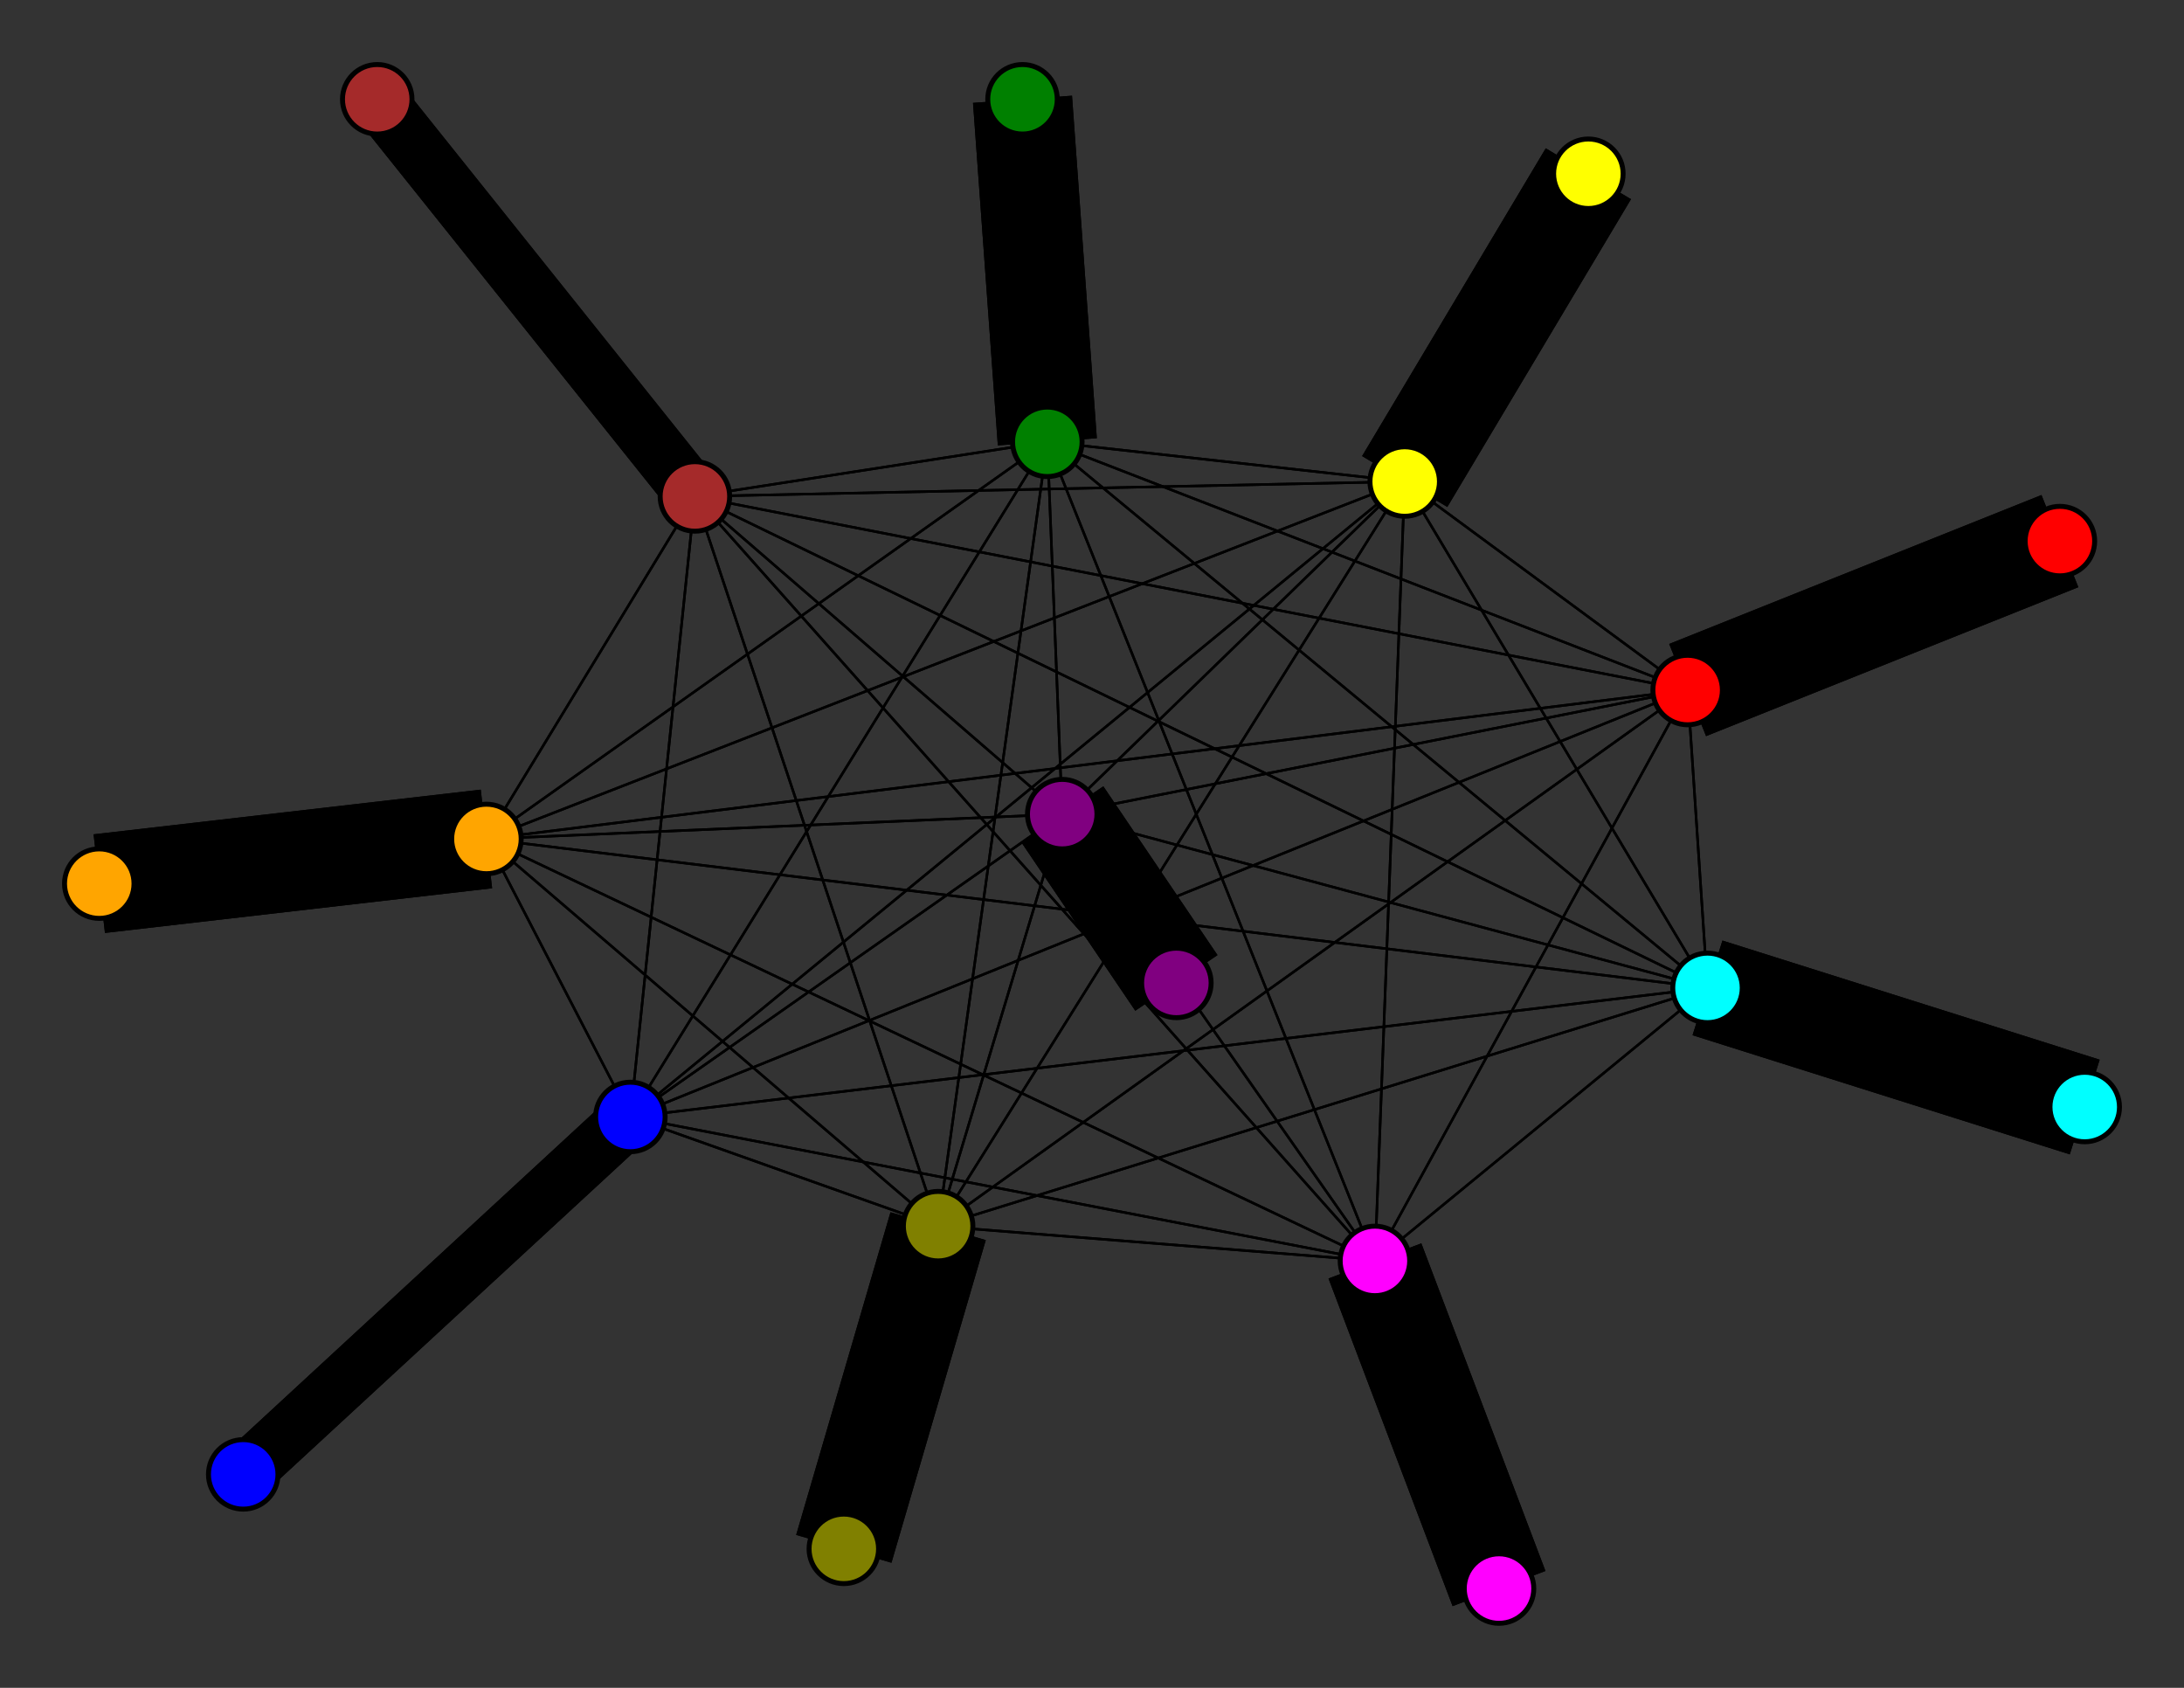 <svg width="440" height="340" xmlns="http://www.w3.org/2000/svg">
<rect width="100%" height="100%" fill="#333333" stroke="none"/>
<path stroke-width="11.333" stroke="black" d="M 49 297 127 225"/>
<path stroke-width="0.5" stroke="black" d="M 189 247 340 139"/>
<path stroke-width="0.5" stroke="black" d="M 189 247 127 225"/>
<path stroke-width="20.0" stroke="black" d="M 170 312 189 247"/>
<path stroke-width="0.5" stroke="black" d="M 277 254 140 100"/>
<path stroke-width="0.5" stroke="black" d="M 277 254 344 199"/>
<path stroke-width="0.5" stroke="black" d="M 277 254 189 247"/>
<path stroke-width="20.0" stroke="black" d="M 277 254 302 320"/>
<path stroke-width="0.5" stroke="black" d="M 277 254 283 97"/>
<path stroke-width="0.5" stroke="black" d="M 277 254 214 164"/>
<path stroke-width="0.5" stroke="black" d="M 277 254 98 169"/>
<path stroke-width="0.5" stroke="black" d="M 277 254 211 89"/>
<path stroke-width="0.5" stroke="black" d="M 277 254 340 139"/>
<path stroke-width="0.5" stroke="black" d="M 277 254 127 225"/>
<path stroke-width="20.0" stroke="black" d="M 302 320 277 254"/>
<path stroke-width="0.5" stroke="black" d="M 283 97 140 100"/>
<path stroke-width="0.5" stroke="black" d="M 283 97 344 199"/>
<path stroke-width="0.5" stroke="black" d="M 283 97 189 247"/>
<path stroke-width="0.5" stroke="black" d="M 283 97 277 254"/>
<path stroke-width="20.0" stroke="black" d="M 283 97 320 35"/>
<path stroke-width="0.5" stroke="black" d="M 283 97 214 164"/>
<path stroke-width="0.5" stroke="black" d="M 283 97 98 169"/>
<path stroke-width="0.5" stroke="black" d="M 283 97 211 89"/>
<path stroke-width="0.5" stroke="black" d="M 283 97 340 139"/>
<path stroke-width="0.5" stroke="black" d="M 189 247 211 89"/>
<path stroke-width="0.5" stroke="black" d="M 189 247 98 169"/>
<path stroke-width="0.5" stroke="black" d="M 189 247 214 164"/>
<path stroke-width="0.5" stroke="black" d="M 189 247 283 97"/>
<path stroke-width="0.5" stroke="black" d="M 140 100 189 247"/>
<path stroke-width="0.5" stroke="black" d="M 140 100 277 254"/>
<path stroke-width="0.5" stroke="black" d="M 140 100 283 97"/>
<path stroke-width="0.5" stroke="black" d="M 140 100 214 164"/>
<path stroke-width="0.5" stroke="black" d="M 140 100 98 169"/>
<path stroke-width="0.5" stroke="black" d="M 140 100 211 89"/>
<path stroke-width="0.5" stroke="black" d="M 140 100 340 139"/>
<path stroke-width="0.5" stroke="black" d="M 140 100 127 225"/>
<path stroke-width="11.333" stroke="black" d="M 76 20 140 100"/>
<path stroke-width="0.5" stroke="black" d="M 344 199 140 100"/>
<path stroke-width="20.0" stroke="black" d="M 344 199 420 223"/>
<path stroke-width="0.5" stroke="black" d="M 283 97 127 225"/>
<path stroke-width="0.5" stroke="black" d="M 344 199 189 247"/>
<path stroke-width="0.5" stroke="black" d="M 344 199 283 97"/>
<path stroke-width="0.5" stroke="black" d="M 344 199 214 164"/>
<path stroke-width="0.5" stroke="black" d="M 344 199 98 169"/>
<path stroke-width="0.5" stroke="black" d="M 344 199 211 89"/>
<path stroke-width="0.5" stroke="black" d="M 344 199 340 139"/>
<path stroke-width="0.5" stroke="black" d="M 344 199 127 225"/>
<path stroke-width="20.0" stroke="black" d="M 420 223 344 199"/>
<path stroke-width="0.5" stroke="black" d="M 189 247 140 100"/>
<path stroke-width="0.5" stroke="black" d="M 189 247 344 199"/>
<path stroke-width="20.0" stroke="black" d="M 189 247 170 312"/>
<path stroke-width="0.5" stroke="black" d="M 189 247 277 254"/>
<path stroke-width="0.5" stroke="black" d="M 344 199 277 254"/>
<path stroke-width="20.0" stroke="black" d="M 320 35 283 97"/>
<path stroke-width="0.5" stroke="black" d="M 214 164 140 100"/>
<path stroke-width="0.5" stroke="black" d="M 214 164 344 199"/>
<path stroke-width="0.5" stroke="black" d="M 211 89 340 139"/>
<path stroke-width="0.5" stroke="black" d="M 211 89 127 225"/>
<path stroke-width="20.0" stroke="black" d="M 206 20 211 89"/>
<path stroke-width="0.5" stroke="black" d="M 340 139 140 100"/>
<path stroke-width="0.5" stroke="black" d="M 340 139 344 199"/>
<path stroke-width="0.5" stroke="black" d="M 340 139 189 247"/>
<path stroke-width="0.5" stroke="black" d="M 340 139 277 254"/>
<path stroke-width="0.5" stroke="black" d="M 340 139 283 97"/>
<path stroke-width="0.5" stroke="black" d="M 340 139 214 164"/>
<path stroke-width="0.5" stroke="black" d="M 340 139 98 169"/>
<path stroke-width="0.5" stroke="black" d="M 340 139 211 89"/>
<path stroke-width="20.0" stroke="black" d="M 211 89 206 20"/>
<path stroke-width="20.0" stroke="black" d="M 340 139 415 109"/>
<path stroke-width="20.0" stroke="black" d="M 415 109 340 139"/>
<path stroke-width="0.5" stroke="black" d="M 127 225 140 100"/>
<path stroke-width="0.5" stroke="black" d="M 127 225 344 199"/>
<path stroke-width="0.5" stroke="black" d="M 127 225 189 247"/>
<path stroke-width="0.5" stroke="black" d="M 127 225 277 254"/>
<path stroke-width="0.5" stroke="black" d="M 127 225 283 97"/>
<path stroke-width="0.5" stroke="black" d="M 127 225 214 164"/>
<path stroke-width="0.5" stroke="black" d="M 127 225 98 169"/>
<path stroke-width="0.5" stroke="black" d="M 127 225 211 89"/>
<path stroke-width="0.5" stroke="black" d="M 127 225 340 139"/>
<path stroke-width="11.333" stroke="black" d="M 127 225 49 297"/>
<path stroke-width="0.5" stroke="black" d="M 340 139 127 225"/>
<path stroke-width="0.5" stroke="black" d="M 140 100 344 199"/>
<path stroke-width="0.5" stroke="black" d="M 211 89 98 169"/>
<path stroke-width="0.5" stroke="black" d="M 211 89 283 97"/>
<path stroke-width="0.5" stroke="black" d="M 214 164 189 247"/>
<path stroke-width="0.5" stroke="black" d="M 214 164 277 254"/>
<path stroke-width="0.5" stroke="black" d="M 214 164 283 97"/>
<path stroke-width="20.0" stroke="black" d="M 214 164 237 198"/>
<path stroke-width="0.5" stroke="black" d="M 214 164 98 169"/>
<path stroke-width="0.5" stroke="black" d="M 214 164 211 89"/>
<path stroke-width="0.5" stroke="black" d="M 214 164 340 139"/>
<path stroke-width="0.5" stroke="black" d="M 214 164 127 225"/>
<path stroke-width="20.0" stroke="black" d="M 237 198 214 164"/>
<path stroke-width="0.5" stroke="black" d="M 98 169 140 100"/>
<path stroke-width="0.5" stroke="black" d="M 98 169 344 199"/>
<path stroke-width="0.5" stroke="black" d="M 211 89 214 164"/>
<path stroke-width="0.5" stroke="black" d="M 98 169 189 247"/>
<path stroke-width="0.5" stroke="black" d="M 98 169 283 97"/>
<path stroke-width="0.5" stroke="black" d="M 98 169 214 164"/>
<path stroke-width="20.0" stroke="black" d="M 98 169 20 178"/>
<path stroke-width="0.5" stroke="black" d="M 98 169 211 89"/>
<path stroke-width="0.5" stroke="black" d="M 98 169 340 139"/>
<path stroke-width="0.5" stroke="black" d="M 98 169 127 225"/>
<path stroke-width="20.0" stroke="black" d="M 20 178 98 169"/>
<path stroke-width="0.5" stroke="black" d="M 211 89 140 100"/>
<path stroke-width="0.5" stroke="black" d="M 211 89 344 199"/>
<path stroke-width="0.5" stroke="black" d="M 211 89 189 247"/>
<path stroke-width="0.5" stroke="black" d="M 211 89 277 254"/>
<path stroke-width="0.5" stroke="black" d="M 98 169 277 254"/>
<path stroke-width="11.333" stroke="black" d="M 140 100 76 20"/>
<circle cx="49" cy="297" r="7.0" style="fill:blue;stroke:black;stroke-width:1.0"/>
<circle cx="127" cy="225" r="7.0" style="fill:blue;stroke:black;stroke-width:1.0"/>
<circle cx="415" cy="109" r="7.0" style="fill:red;stroke:black;stroke-width:1.0"/>
<circle cx="340" cy="139" r="7.0" style="fill:red;stroke:black;stroke-width:1.0"/>
<circle cx="206" cy="20" r="7.0" style="fill:green;stroke:black;stroke-width:1.0"/>
<circle cx="211" cy="89" r="7.0" style="fill:green;stroke:black;stroke-width:1.0"/>
<circle cx="20" cy="178" r="7.0" style="fill:orange;stroke:black;stroke-width:1.0"/>
<circle cx="98" cy="169" r="7.0" style="fill:orange;stroke:black;stroke-width:1.0"/>
<circle cx="237" cy="198" r="7.0" style="fill:purple;stroke:black;stroke-width:1.0"/>
<circle cx="214" cy="164" r="7.0" style="fill:purple;stroke:black;stroke-width:1.0"/>
<circle cx="320" cy="35" r="7.0" style="fill:yellow;stroke:black;stroke-width:1.0"/>
<circle cx="283" cy="97" r="7.0" style="fill:yellow;stroke:black;stroke-width:1.0"/>
<circle cx="302" cy="320" r="7.0" style="fill:fuchsia;stroke:black;stroke-width:1.0"/>
<circle cx="277" cy="254" r="7.0" style="fill:fuchsia;stroke:black;stroke-width:1.0"/>
<circle cx="170" cy="312" r="7.0" style="fill:olive;stroke:black;stroke-width:1.0"/>
<circle cx="189" cy="247" r="7.0" style="fill:olive;stroke:black;stroke-width:1.0"/>
<circle cx="420" cy="223" r="7.0" style="fill:aqua;stroke:black;stroke-width:1.0"/>
<circle cx="344" cy="199" r="7.0" style="fill:aqua;stroke:black;stroke-width:1.0"/>
<circle cx="76" cy="20" r="7.0" style="fill:brown;stroke:black;stroke-width:1.0"/>
<circle cx="140" cy="100" r="7.0" style="fill:brown;stroke:black;stroke-width:1.0"/>
</svg>
